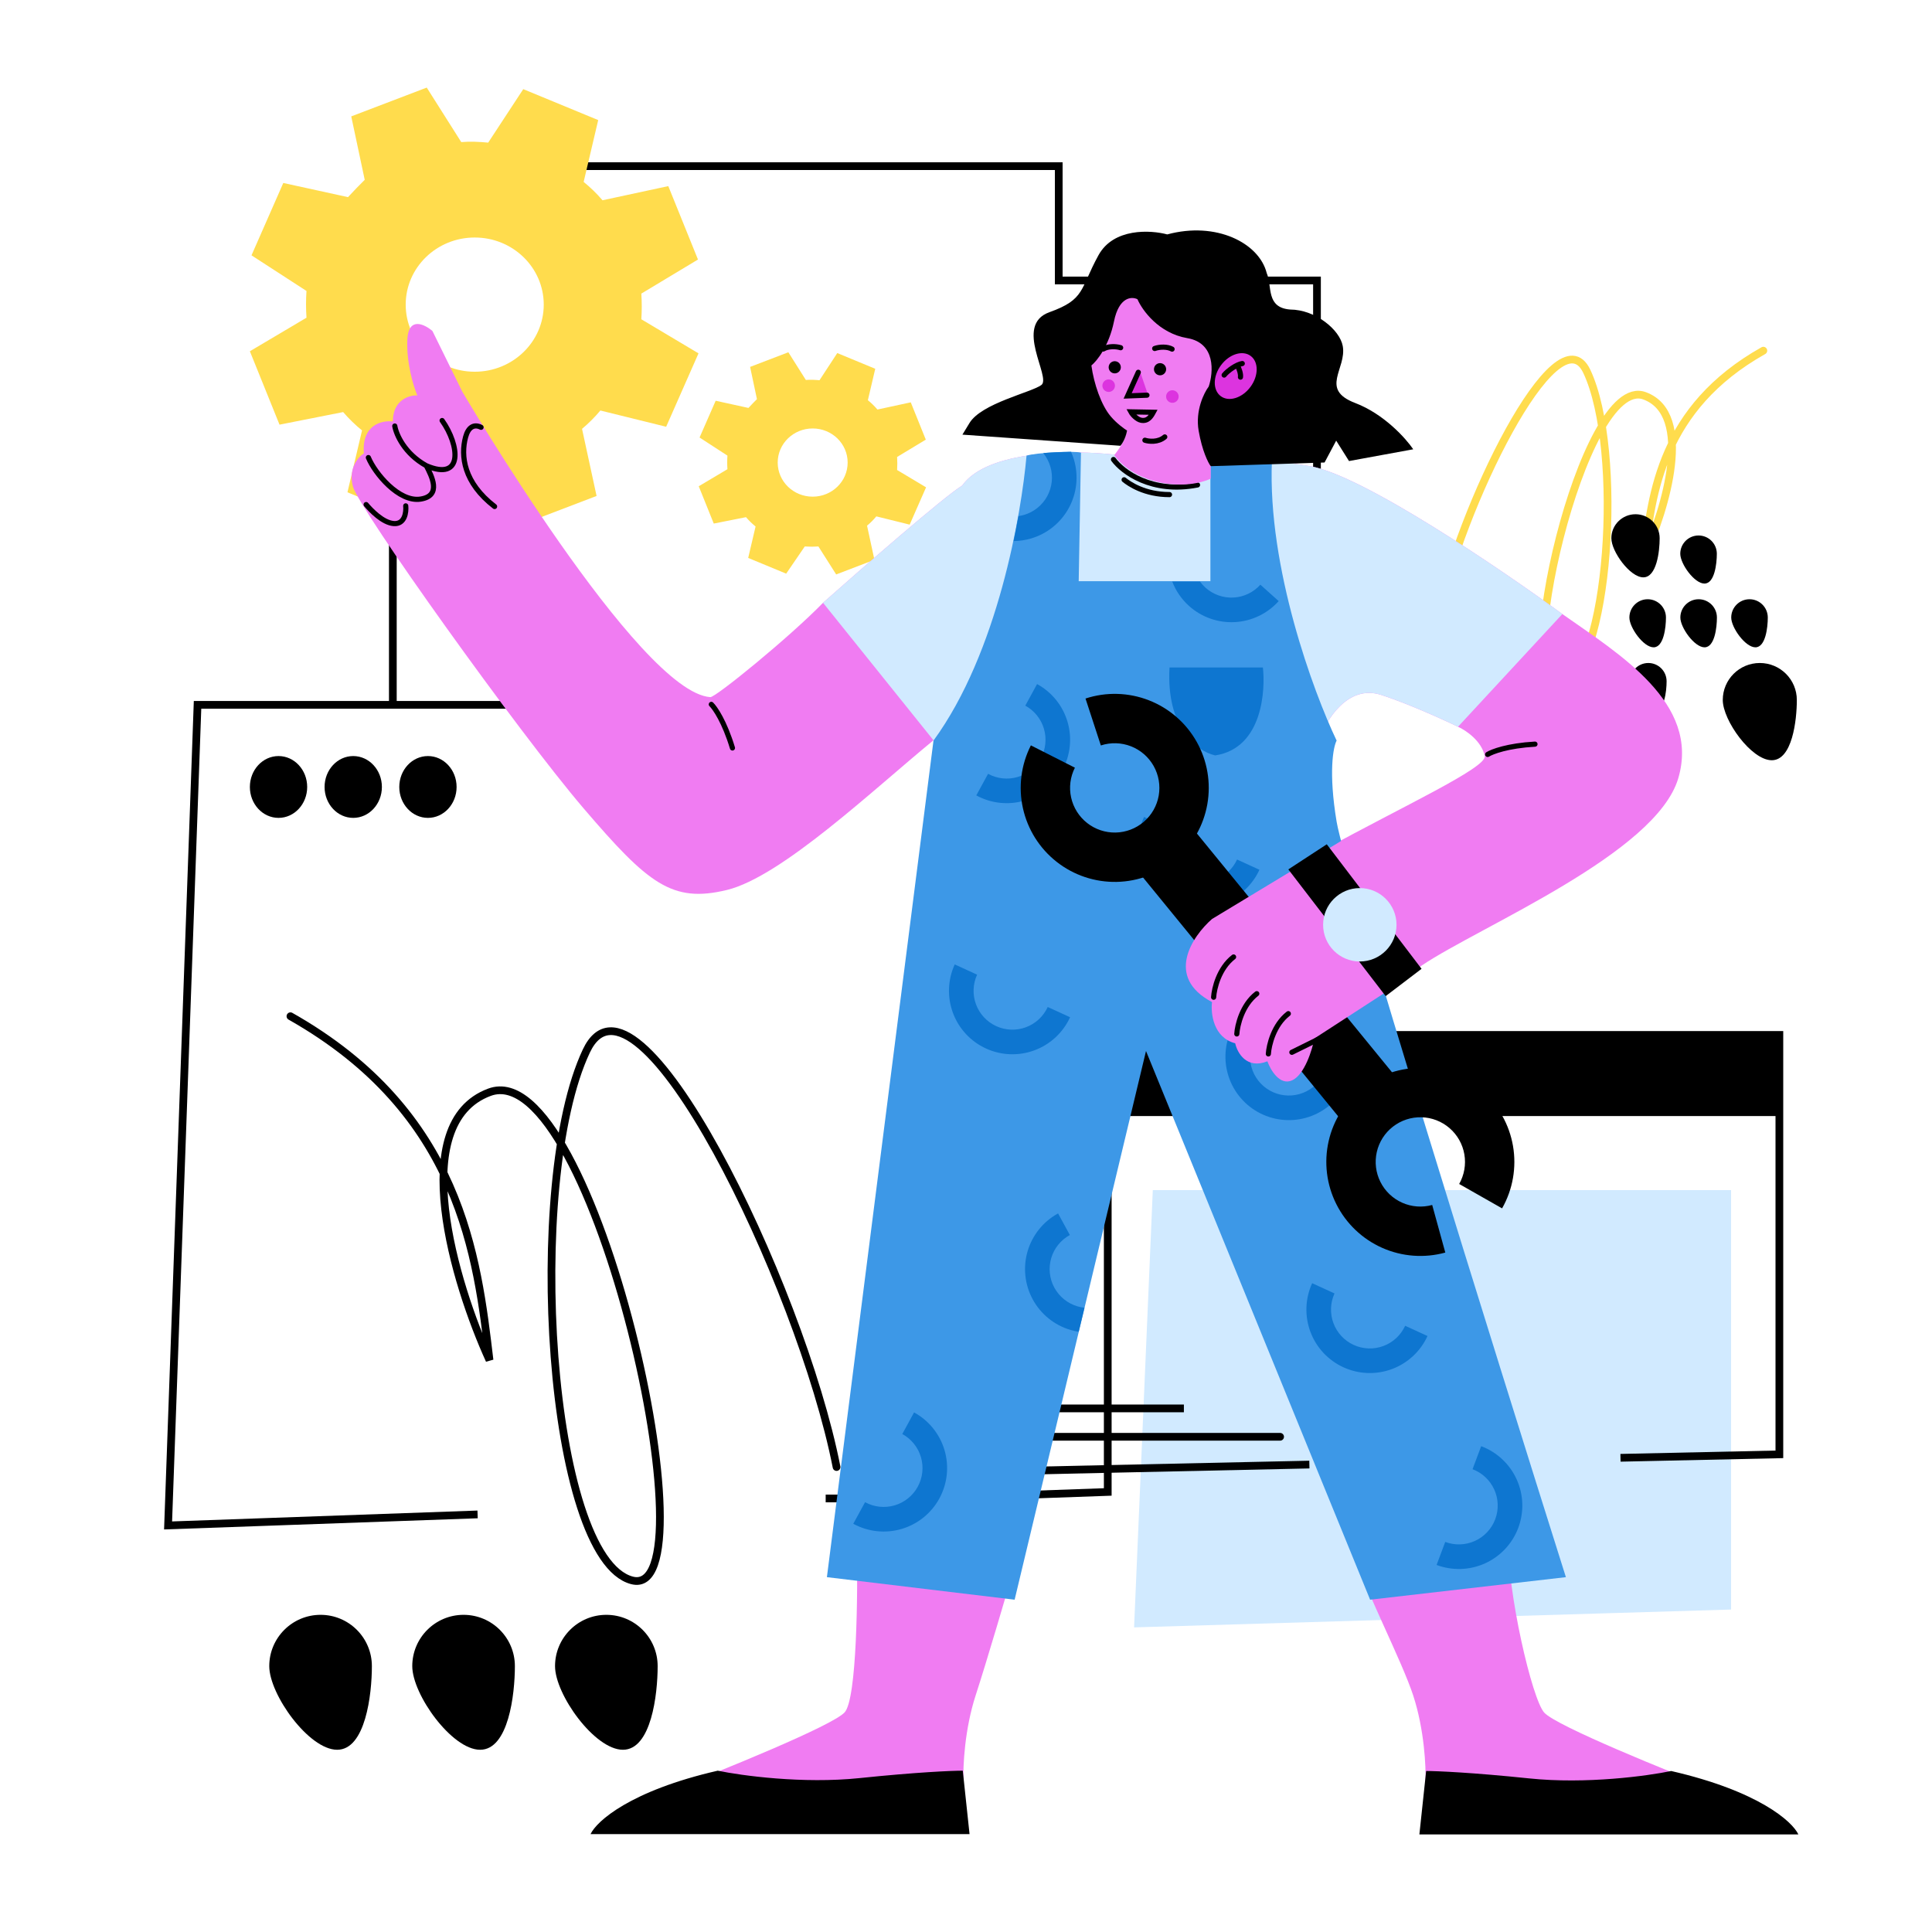 <svg width="3000" height="3000" viewBox="0 0 3000 3000" fill="none" xmlns="http://www.w3.org/2000/svg">
<path d="M2688 1848H1790.06L1761 2527L2156.55 2515.18L2508.35 2504.66L2688 2499.29V1848Z" fill="#D1EAFF"/>
<path d="M2232.11 960.355C2265.37 791.637 2417.98 479.626 2463.94 576.579C2521.4 697.771 2499.22 1044.71 2421.61 1064.91C2343.99 1085.11 2456.89 578.956 2553.65 614.6C2631.06 643.116 2585.91 791.239 2553.65 861.736C2565.07 766.684 2579.75 633.612 2738.11 544.5" stroke="#FFDC4D" stroke-width="12" stroke-linecap="round"/>
<path d="M1299 2278.01C1243.25 1994.01 987.504 1468.8 910.474 1632C814.187 1836 851.351 2420.01 981.422 2454.01C1111.49 2488.01 922.299 1636 760.131 1696C630.398 1744 706.076 1993.34 760.131 2112C740.987 1952 716.391 1728 451 1578" stroke="black" stroke-width="12" stroke-linecap="round"/>
<path d="M610 1097.5V258H1644V435.5H2045V1002.5" stroke="black" stroke-width="12"/>
<path d="M577.453 2587.17C577.453 2631.17 567.537 2717.03 523.536 2717.03C479.534 2717.03 418.109 2631.17 418.109 2587.17C418.109 2543.17 453.78 2507.5 497.781 2507.5C541.783 2507.5 577.453 2543.17 577.453 2587.17Z" fill="black"/>
<path d="M799.505 2587.17C799.505 2631.17 789.59 2717.03 745.588 2717.03C701.587 2717.03 640.162 2631.17 640.162 2587.17C640.162 2543.17 675.832 2507.5 719.833 2507.5C763.835 2507.5 799.505 2543.17 799.505 2587.17Z" fill="black"/>
<path d="M1021.2 2587.17C1021.2 2631.17 1011.29 2717.03 967.285 2717.03C923.283 2717.03 861.858 2631.17 861.858 2587.17C861.858 2543.17 897.528 2507.5 941.53 2507.5C985.531 2507.5 1021.2 2543.17 1021.2 2587.17Z" fill="black"/>
<path d="M2577.11 835.764C2577.11 856.344 2572.44 896.5 2551.73 896.5C2531.02 896.5 2502.11 856.344 2502.11 835.764C2502.11 815.184 2518.9 798.5 2539.61 798.5C2560.32 798.5 2577.11 815.184 2577.11 835.764Z" fill="black"/>
<path d="M2665.89 859.891C2665.89 875.57 2662.36 906.164 2646.68 906.164C2631 906.164 2609.11 875.57 2609.11 859.891C2609.11 844.211 2621.82 831.5 2637.5 831.5C2653.18 831.5 2665.89 844.211 2665.89 859.891Z" fill="black"/>
<path d="M2586.89 958.891C2586.89 974.57 2583.36 1005.16 2567.68 1005.16C2552 1005.16 2530.11 974.57 2530.11 958.891C2530.11 943.211 2542.82 930.5 2558.5 930.5C2574.18 930.5 2586.89 943.211 2586.89 958.891Z" fill="black"/>
<path d="M2666.02 958.891C2666.02 974.57 2662.48 1005.16 2646.8 1005.16C2631.12 1005.16 2609.24 974.57 2609.24 958.891C2609.24 943.211 2621.95 930.5 2637.63 930.5C2653.31 930.5 2666.02 943.211 2666.02 958.891Z" fill="black"/>
<path d="M2745.02 958.891C2745.02 974.57 2741.48 1005.16 2725.8 1005.16C2710.12 1005.16 2688.24 974.57 2688.24 958.891C2688.24 943.211 2700.95 930.5 2716.63 930.5C2732.31 930.5 2745.02 943.211 2745.02 958.891Z" fill="black"/>
<path d="M2587.89 1057.89C2587.89 1073.57 2584.36 1104.16 2568.68 1104.16C2553 1104.16 2531.11 1073.57 2531.11 1057.89C2531.11 1042.21 2543.82 1029.5 2559.5 1029.5C2575.18 1029.5 2587.89 1042.21 2587.89 1057.89Z" fill="black"/>
<path d="M2790.11 1086.92C2790.11 1118.63 2782.95 1180.5 2751.2 1180.5C2719.44 1180.5 2675.11 1118.63 2675.11 1086.92C2675.11 1055.21 2700.85 1029.5 2732.61 1029.5C2764.37 1029.5 2790.11 1055.21 2790.11 1086.92Z" fill="black"/>
<path d="M1282.11 2326.77H1437.33L1720.11 2316.69V1094.45H306.747L261 2368.69L741.609 2351.57" stroke="black" stroke-width="12"/>
<path d="M432.5 1270C457.077 1270 477 1248.51 477 1222C477 1195.49 457.077 1174 432.5 1174C407.923 1174 388 1195.49 388 1222C388 1248.51 407.923 1270 432.5 1270Z" fill="black"/>
<path d="M548.5 1270C573.077 1270 593 1248.51 593 1222C593 1195.49 573.077 1174 548.5 1174C523.923 1174 504 1195.49 504 1222C504 1248.51 523.923 1270 548.5 1270Z" fill="black"/>
<path d="M664.5 1270C689.077 1270 709 1248.51 709 1222C709 1195.49 689.077 1174 664.5 1174C639.923 1174 620 1195.49 620 1222C620 1248.51 639.923 1270 664.5 1270Z" fill="black"/>
<path d="M2033.19 2274.18L1490 2286L1529.91 1607H2763V2258.29L2516.29 2263.66" stroke="black" stroke-width="12"/>
<path d="M1585.43 2231.03H1987.76M1585.43 2186.94H1838.34H1585.43Z" stroke="black" stroke-width="12" stroke-linecap="round"/>
<path d="M2763 1607H1530V1733H2763V1607Z" fill="black"/>
<path d="M662.635 136L545.413 180.728L566.339 279.224C558.167 287.169 549.486 296.339 540.376 306.107L439.899 284.121L390.519 396.475L475.91 451.806C474.968 465.632 474.968 479.504 475.91 493.33L388 545.43L434.032 659.4L532.847 639.862C541.707 650.207 551.518 659.746 562.159 668.361L539.545 764.434L655.937 812.444L712.874 729.422C727.101 730.334 740.498 730.334 754.725 729.422L809.17 814.893L926.366 770.113L903.779 665.912C914.12 657.267 923.643 647.738 932.234 637.439L1034.4 662.656L1084.64 548.686L995.869 495.779C996.726 482.233 996.726 469.416 995.869 455.896L1083.81 402.988L1037.72 288.993L935.583 310.979C926.731 300.635 916.929 291.096 906.297 282.48L928.885 186.459L812.519 138.423L758.074 221.471C744.061 220.142 729.941 219.439 716.223 220.637L662.635 136ZM737.149 368.81C796.363 368.81 844.324 415.44 844.324 473.011C844.324 530.582 796.363 577.211 737.149 577.211C677.934 577.211 629.974 530.582 629.974 473.011C629.974 415.44 677.934 368.81 737.149 368.81Z" fill="#FFDC4D"/>
<path d="M1224.16 547L1164.76 569.73L1175.37 619.783C1171.23 623.821 1166.83 628.481 1162.21 633.445L1111.3 622.272L1086.28 679.368L1129.55 707.486C1129.07 714.513 1129.07 721.562 1129.55 728.588L1085 755.064L1108.33 812.981L1158.4 803.053C1162.89 808.31 1167.86 813.158 1173.25 817.535L1161.79 866.358L1220.77 890.756L1249.62 848.566C1256.83 849.029 1263.62 849.029 1270.83 848.566L1298.42 892L1357.8 869.244L1346.36 816.291C1351.6 811.898 1356.42 807.055 1360.77 801.822L1412.54 814.636L1438 756.719L1393.02 729.832C1393.45 722.949 1393.45 716.435 1393.02 709.565L1437.58 682.678L1414.23 624.748L1362.47 635.921C1357.99 630.664 1353.02 625.817 1347.63 621.438L1359.08 572.642L1300.11 548.231L1272.52 590.434C1265.42 589.759 1258.27 589.402 1251.32 590.011L1224.16 547ZM1261.92 665.31C1291.93 665.31 1316.23 689.006 1316.23 718.262C1316.23 747.519 1291.93 771.215 1261.92 771.215C1231.92 771.215 1207.61 747.519 1207.61 718.262C1207.61 689.006 1231.92 665.31 1261.92 665.31Z" fill="#FFDC4D"/>
<path d="M1311.51 2659C1330.71 2638.2 1332.18 2473.33 1330.51 2393.5L1577.01 2426.5C1563.51 2473.17 1532.21 2579.7 1515.01 2632.5C1497.81 2685.3 1495.18 2743.17 1496.01 2765.5L1036.51 2782C1120.18 2749.67 1292.31 2679.8 1311.51 2659Z" fill="#F07CF2"/>
<path d="M1505.51 2848L1495.01 2749.5C1478.51 2749.5 1423.41 2751.8 1335.01 2761C1246.61 2770.2 1151.18 2757.17 1114.51 2749.5C978.511 2780.7 926.177 2828.17 917.011 2848H1505.51Z" fill="black"/>
<path d="M2398.01 2659.5C2378.81 2638.7 2340.34 2470.83 2342.01 2391L2106.51 2422.5C2120.01 2469.17 2177.31 2580.2 2194.51 2633C2211.71 2685.8 2214.34 2743.67 2213.51 2766L2673.01 2782.5C2589.34 2750.17 2417.21 2680.3 2398.01 2659.5Z" fill="#F07CF2"/>
<path d="M2204.01 2848.5L2214.51 2750C2231.01 2750 2286.11 2752.3 2374.51 2761.5C2462.91 2770.7 2558.34 2757.67 2595.01 2750C2731.01 2781.2 2783.34 2828.67 2792.51 2848.5H2204.01Z" fill="black"/>
<path d="M1731.01 706C1779.81 756 1851.34 738.833 1881.01 724C1898.34 718 1953.41 709.6 2035.01 724C2116.61 738.4 2329.68 883 2426.01 953.5C2514.01 1015.54 2640.51 1091.5 2606.01 1208.5C2571.51 1325.5 2298.75 1438.05 2208.01 1499C2181.56 1516.77 2156 1536.28 2132.41 1555.5L2058.47 1318C2174.81 1253.77 2309.18 1192.03 2305.51 1174C2300.71 1150.4 2275.84 1133.83 2264.01 1128.5C2264.01 1128.5 2196.51 1095.8 2144.51 1079C2092.51 1062.2 2058.51 1119 2048.01 1149.5H1449.51C1356.01 1226.17 1213.51 1361.5 1128.51 1382C1043.51 1402.5 1006.51 1372.5 906.011 1255C805.511 1137.5 557.511 790.5 548.011 755.5C540.411 727.5 556.177 709.5 565.011 704C561.411 659.2 593.511 652.333 610.011 654.5C610.011 620.9 635.344 613.5 648.011 614C642.177 600.333 630.911 563.9 632.511 527.5C634.111 491.1 659.177 503.333 671.511 514L718.01 608.5C718.01 608.5 992.011 1075 1103.01 1082.5C1111.15 1083.05 1226.18 989.333 1278.01 936C1338.68 882.167 1466.81 770.4 1494.01 754C1533.61 698 1668.51 698.667 1731.01 706Z" fill="#F07CF2"/>
<path d="M613.011 661.5C615.209 674.689 628.086 704.385 662.011 723.165M662.011 723.165C720.011 748 713.511 691 686.511 653M662.011 723.165C670.011 738.944 686.611 769.8 653.011 775C619.411 780.2 582.011 734.833 572.011 710.5" stroke="black" stroke-width="8" stroke-linecap="round"/>
<path d="M768.011 786.5C720.011 749.5 715.011 708 723.011 678.5C727.079 663.5 735.811 657.9 747.011 663.5" stroke="black" stroke-width="8" stroke-linecap="round"/>
<path d="M568.511 783.5C575.844 792.167 594.311 811.8 611.511 813C628.711 814.2 631.011 795.167 630.011 785.5" stroke="black" stroke-width="8" stroke-linecap="round"/>
<path d="M2310.01 1171.5C2316.84 1167.17 2341.11 1157.9 2383.51 1155.5" stroke="black" stroke-width="8" stroke-linecap="round"/>
<path d="M1104.51 1093.76C1110.33 1099.38 1125.04 1120.79 1137.34 1161.44" stroke="black" stroke-width="8" stroke-linecap="round"/>
<path d="M1731.01 706C1779.81 756 1851.34 738.833 1881.01 724C1898.34 718 1953.41 709.6 2035.01 724C2116.61 738.4 2329.68 883 2426.01 953.5L2264.01 1128.5C2264.01 1128.5 2196.51 1095.8 2144.51 1079C2092.51 1062.2 2058.51 1119 2048.01 1149.5H1449.51L1278.01 936C1338.68 882.167 1466.81 770.4 1494.01 754C1533.61 698 1668.51 698.667 1731.01 706Z" fill="#D1EAFF"/>
<path d="M1729.01 713.5C1742.84 732.5 1788.31 767 1859.51 753" stroke="black" stroke-width="8" stroke-linecap="round"/>
<path d="M1745.51 745C1753.51 751.5 1777.51 768 1816.01 768" stroke="black" stroke-width="8" stroke-linecap="round"/>
<path d="M1449.51 1150C1549.51 1013.2 1586.01 797.666 1594.01 707.499C1608.51 703 1668.51 699.501 1678.51 703L1675.01 902.498H1879.51V723.998C1901.11 716.798 1949.01 713.5 1975.01 715.998C1968.21 880.798 2039.18 1074 2075.51 1150C2070.18 1160 2062.71 1199.2 2075.51 1276C2088.31 1352.8 2318.18 2090 2431.51 2449L2127.51 2484L1779.51 1632L1575.51 2484L1284.01 2449L1449.51 1150Z" fill="#3D98E7"/>
<path d="M1324.96 2366.11C1347.89 2378.63 1374.85 2381.53 1399.92 2374.17C1424.99 2366.81 1446.1 2349.79 1458.62 2326.86C1471.14 2303.93 1474.04 2276.97 1466.68 2251.91C1459.32 2226.84 1442.3 2205.72 1419.37 2193.21L1401.07 2226.73C1415.11 2234.39 1425.53 2247.32 1430.03 2262.67C1434.54 2278.01 1432.76 2294.52 1425.1 2308.56C1417.43 2322.6 1404.51 2333.01 1389.16 2337.52C1373.81 2342.03 1357.3 2340.25 1343.27 2332.59L1324.96 2366.11Z" fill="#0E76D0"/>
<path d="M1515.96 1235.11C1538.89 1247.63 1565.85 1250.53 1590.92 1243.17C1615.99 1235.81 1637.1 1218.79 1649.62 1195.86C1662.14 1172.93 1665.04 1145.97 1657.68 1120.91C1650.32 1095.84 1633.3 1074.72 1610.37 1062.21L1592.07 1095.73C1606.11 1103.39 1616.53 1116.32 1621.03 1131.67C1625.54 1147.01 1623.76 1163.52 1616.1 1177.56C1608.43 1191.6 1595.51 1202.01 1580.16 1206.52C1564.81 1211.03 1548.3 1209.25 1534.27 1201.59L1515.96 1235.11Z" fill="#0E76D0"/>
<path d="M1659.62 788.862C1647.1 811.791 1625.99 828.807 1600.92 836.167C1592.1 838.757 1583.04 840.077 1574.01 840.154L1581.51 801.384C1584.42 800.978 1587.31 800.358 1590.16 799.521C1605.51 795.014 1618.43 784.596 1626.1 770.558C1633.76 756.521 1635.54 740.013 1631.03 724.666C1628.82 717.123 1624.81 709.537 1620.01 703.5C1630.89 702.513 1649.88 701.916 1662.6 701.516L1663.11 701.5C1664.9 705.506 1666.43 709.649 1667.68 713.905C1675.04 738.971 1672.14 765.934 1659.62 788.862Z" fill="#0E76D0"/>
<path d="M1917.57 966.009C1891.48 967.441 1865.9 958.453 1846.44 941.022C1834.7 930.507 1825.78 917.44 1820.23 903H1863.3C1865.81 906.464 1868.69 909.678 1871.93 912.575C1883.84 923.247 1899.5 928.75 1915.47 927.873C1931.44 926.996 1946.41 919.811 1957.09 907.898L1985.53 933.383C1968.1 952.841 1943.65 964.576 1917.57 966.009Z" fill="#0E76D0"/>
<path d="M1482.51 1497.56C1471.63 1521.32 1470.64 1548.42 1479.75 1572.9C1488.86 1597.39 1507.32 1617.25 1531.07 1628.12C1554.83 1639 1581.93 1639.99 1606.41 1630.88C1630.9 1621.77 1650.76 1603.31 1661.63 1579.55L1626.9 1563.66C1620.25 1578.2 1608.09 1589.51 1593.1 1595.08C1578.11 1600.66 1561.51 1600.05 1546.97 1593.39C1532.43 1586.74 1521.12 1574.58 1515.55 1559.59C1509.97 1544.59 1510.58 1528 1517.23 1513.46L1482.51 1497.56Z" fill="#0E76D0"/>
<path d="M2037.51 1992.56C2026.63 2016.32 2025.64 2043.42 2034.75 2067.9C2043.86 2092.39 2062.32 2112.25 2086.07 2123.12C2109.83 2134 2136.93 2134.99 2161.41 2125.88C2185.9 2116.77 2205.76 2098.31 2216.63 2074.55L2181.9 2058.66C2175.25 2073.2 2163.09 2084.51 2148.1 2090.08C2133.11 2095.66 2116.51 2095.05 2101.97 2088.39C2087.43 2081.74 2076.12 2069.58 2070.55 2054.59C2064.97 2039.59 2065.58 2023 2072.23 2008.46L2037.51 1992.56Z" fill="#0E76D0"/>
<path d="M2230.73 2430.05C2255.18 2439.23 2282.28 2438.33 2306.07 2427.53C2329.86 2416.72 2348.38 2396.92 2357.56 2372.46C2366.75 2348 2365.84 2320.9 2355.04 2297.11C2344.24 2273.33 2324.43 2254.81 2299.97 2245.62L2286.55 2281.38C2301.52 2287 2313.65 2298.34 2320.26 2312.9C2326.87 2327.47 2327.43 2344.06 2321.81 2359.04C2316.18 2374.01 2304.84 2386.14 2290.28 2392.75C2275.72 2399.36 2259.12 2399.92 2244.15 2394.3L2230.73 2430.05Z" fill="#0E76D0"/>
<path d="M1915.63 1592.32C1902.76 1615.05 1899.45 1641.97 1906.43 1667.14C1913.4 1692.32 1930.1 1713.69 1952.83 1726.56C1975.57 1739.43 2002.48 1742.74 2027.66 1735.76C2052.83 1728.78 2074.2 1712.09 2087.07 1689.36L2053.83 1670.54C2045.95 1684.46 2032.87 1694.68 2017.45 1698.95C2002.04 1703.23 1985.56 1701.2 1971.64 1693.32C1957.72 1685.44 1947.5 1672.36 1943.23 1656.94C1938.96 1641.53 1940.99 1625.05 1948.87 1611.13L1915.63 1592.32Z" fill="#0E76D0"/>
<path d="M1776.51 1268.56C1765.63 1292.32 1764.64 1319.42 1773.75 1343.9C1782.86 1368.39 1801.32 1388.25 1825.07 1399.12C1848.83 1410 1875.93 1410.99 1900.41 1401.88C1924.9 1392.77 1944.76 1374.31 1955.63 1350.55L1920.9 1334.66C1914.25 1349.2 1902.09 1360.51 1887.1 1366.08C1872.11 1371.66 1855.51 1371.05 1840.97 1364.39C1826.43 1357.74 1815.12 1345.58 1809.55 1330.59C1803.97 1315.59 1804.58 1299 1811.23 1284.46L1776.51 1268.56Z" fill="#0E76D0"/>
<path d="M1603.72 2017.86C1616.24 2040.79 1637.35 2057.81 1662.42 2065.17C1666.57 2066.39 1670.78 2067.33 1675.01 2067.98L1684.01 2030.65C1680.37 2030.27 1676.74 2029.57 1673.18 2028.52C1657.83 2024.01 1644.9 2013.6 1637.24 1999.56C1629.57 1985.52 1627.8 1969.01 1632.3 1953.67C1636.81 1938.32 1647.23 1925.39 1661.27 1917.73L1642.96 1884.21C1620.03 1896.72 1603.02 1917.84 1595.66 1942.91C1588.3 1967.97 1591.2 1994.93 1603.72 2017.86Z" fill="#0E76D0"/>
<path d="M1961.01 1036.5H1816.01C1810.81 1128.9 1857.18 1166.33 1887.01 1173C1961.51 1161.5 1964.84 1069.5 1961.01 1036.5Z" fill="#0E76D0"/>
<path d="M1831.61 1261.28L1747.98 1329.62L2116.86 1781.08L2200.5 1712.74L1831.61 1261.28Z" fill="black"/>
<path d="M1685.57 1084.67C1717.67 1074.17 1752.43 1075.13 1783.9 1087.38C1815.38 1099.63 1841.64 1122.42 1858.2 1151.86C1874.76 1181.3 1880.6 1215.57 1874.72 1248.83C1868.85 1282.09 1851.62 1312.29 1825.98 1334.28C1800.33 1356.26 1767.86 1368.68 1734.09 1369.4C1700.32 1370.13 1667.34 1359.13 1640.78 1338.26C1614.21 1317.4 1595.7 1287.98 1588.4 1255C1581.1 1222.02 1585.46 1187.53 1600.74 1157.4L1669.1 1192.07C1661.84 1206.38 1659.77 1222.76 1663.24 1238.43C1666.71 1254.09 1675.5 1268.07 1688.12 1277.98C1700.74 1287.89 1716.4 1293.11 1732.44 1292.77C1748.48 1292.42 1763.9 1286.53 1776.08 1276.08C1788.26 1265.64 1796.45 1251.3 1799.24 1235.5C1802.03 1219.7 1799.25 1203.42 1791.39 1189.44C1783.52 1175.46 1771.05 1164.63 1756.1 1158.81C1741.15 1152.99 1724.64 1152.54 1709.39 1157.53L1685.57 1084.67Z" fill="black"/>
<path d="M2332.44 1876.34C2349.13 1846.97 2355.11 1812.72 2349.38 1779.44C2343.65 1746.15 2326.55 1715.88 2301 1693.78C2275.45 1671.69 2243.03 1659.13 2209.27 1658.26C2175.5 1657.39 2142.48 1668.25 2115.82 1689C2089.17 1709.75 2070.53 1739.1 2063.09 1772.04C2055.64 1804.99 2059.86 1839.5 2075 1869.69C2090.15 1899.88 2115.3 1923.89 2146.16 1937.61C2177.03 1951.34 2211.69 1953.94 2244.26 1944.97L2223.91 1871.07C2208.44 1875.33 2191.97 1874.1 2177.32 1867.57C2162.66 1861.05 2150.71 1849.65 2143.52 1835.31C2136.32 1820.97 2134.32 1804.58 2137.86 1788.93C2141.39 1773.28 2150.24 1759.35 2162.9 1749.49C2175.56 1739.64 2191.25 1734.48 2207.29 1734.89C2223.33 1735.3 2238.73 1741.27 2250.86 1751.76C2263 1762.26 2271.12 1776.63 2273.84 1792.45C2276.56 1808.26 2273.72 1824.52 2265.79 1838.47L2332.44 1876.34Z" fill="black"/>
<path d="M1882.01 1427L2090.51 1301L2162.01 1534L2041.01 1612.5C2037.51 1630.5 2025.71 1668.7 2006.51 1677.5C1987.31 1686.3 1972.84 1661.5 1968.01 1648C1935.61 1660.8 1921.18 1634.67 1918.01 1620C1884.01 1611.2 1879.84 1573.67 1882.01 1556C1808.41 1517.2 1851.34 1453.83 1882.01 1427Z" fill="#F07CF2"/>
<path d="M1884.51 1548.5C1885.34 1535 1892.71 1503.6 1915.51 1486" stroke="black" stroke-width="8" stroke-linecap="round"/>
<path d="M1920.51 1605.5C1921.34 1592 1928.71 1560.6 1951.51 1543" stroke="black" stroke-width="8" stroke-linecap="round"/>
<path d="M1969.51 1636.5C1970.34 1623 1977.71 1591.6 2000.51 1574" stroke="black" stroke-width="8" stroke-linecap="round"/>
<path d="M2006.01 1634L2046.51 1614" stroke="black" stroke-width="8" stroke-linecap="round"/>
<path d="M2000.51 1350L2060.22 1311L2207.37 1504.38L2151.66 1546.77L2000.51 1350Z" fill="black"/>
<path d="M2111.51 1493C2142.99 1493 2168.51 1467.48 2168.51 1436C2168.51 1404.52 2142.99 1379 2111.51 1379C2080.03 1379 2054.51 1404.52 2054.51 1436C2054.51 1467.48 2080.03 1493 2111.51 1493Z" fill="#D1EAFF"/>
<path d="M1752.16 657.842C1748.63 684.199 1736.58 698.262 1730.2 706.836C1762.57 751.291 1835.93 762.739 1880.01 743.325V644.83L1752.16 657.842Z" fill="#F07CF2"/>
<path d="M1950.36 573.394C1933.54 647.2 1863.19 694.104 1793.24 678.156C1773.15 673.577 1744.21 671.486 1729.34 658.859C1692.42 627.511 1685.05 568.257 1697.05 515.643C1713.87 441.837 1784.22 394.934 1854.17 410.881C1924.12 426.828 1967.19 499.588 1950.36 573.394Z" fill="#F07CF2"/>
<path d="M1843.61 525.051C1799.31 517.547 1773.57 481.655 1766.24 464.647C1757.34 460.158 1737.57 460.765 1729.78 499.1C1721.98 537.435 1703.16 560.672 1694.72 567.498C1698.48 595.411 1709.77 628.949 1724.76 646.607C1733.79 657.246 1744.8 665.181 1750.12 668.611C1747.78 681.602 1741.17 691.051 1739.73 692.197L1494.44 674.915L1505.3 657.04C1523.84 626.168 1601.07 609.561 1617.01 597.858C1632.95 586.155 1573.63 504.795 1629.51 484.796C1685.39 464.796 1676.49 449.495 1705.73 396.287C1729.12 353.721 1786.65 357.024 1812.49 363.996C1888.68 343.378 1955.15 377.348 1966.93 423.981C1975.8 444.584 1965.33 477.59 2003.27 480.636C2042.76 480.79 2080.45 512.094 2085.02 537.321C2091.44 572.701 2048.47 604.494 2104.38 625.792C2149.1 642.83 2183.07 680.797 2194.47 697.651L2094.74 715.913L2074.83 684.239L2056.77 718.169L1879.98 723.876C1875.99 718.541 1866.65 700.073 1861.25 668.877C1855.86 637.681 1869.45 610.085 1876.91 600.186C1884.27 578.268 1887.91 532.555 1843.61 525.051Z" fill="black"/>
<path d="M1752.84 614.731L1769.47 574.622L1783.04 614.241L1752.84 614.731Z" fill="#DC34DF"/>
<path d="M1777.81 683.6C1783.83 685.569 1798.43 687.298 1808.66 678.464" stroke="black" stroke-width="8" stroke-linecap="round"/>
<path d="M1767.54 578.078L1751 614.79L1780.98 613.639" stroke="black" stroke-width="8" stroke-linecap="round"/>
<path d="M1790.8 640.184L1756.07 639.526C1758.49 644.003 1765.57 651.356 1771.97 652.574C1782.52 654.586 1787.48 646.34 1790.8 640.184Z" stroke="black" stroke-width="8"/>
<path d="M1728.87 579.547C1733.96 580.708 1739.03 577.52 1740.19 572.427C1741.35 567.333 1738.17 562.262 1733.07 561.101C1727.98 559.94 1722.91 563.128 1721.75 568.221C1720.59 573.315 1723.77 578.386 1728.87 579.547Z" fill="black"/>
<path d="M1799.23 582.549C1804.32 583.71 1809.39 580.522 1810.55 575.429C1811.71 570.335 1808.53 565.264 1803.43 564.103C1798.34 562.942 1793.27 566.13 1792.11 571.223C1790.95 576.317 1794.13 581.388 1799.23 582.549Z" fill="black"/>
<path d="M1793 541.139C1801.15 538.312 1812.7 538.078 1819.99 542.094" stroke="black" stroke-width="8" stroke-linecap="round"/>
<path d="M1740.14 539.918C1731.88 537.412 1720.33 537.631 1713.2 541.93" stroke="black" stroke-width="8" stroke-linecap="round"/>
<path d="M1895.59 615.171C1908.17 624.535 1928.78 618.145 1941.61 600.899C1954.45 583.653 1954.65 562.081 1942.07 552.717C1929.48 543.353 1908.88 549.743 1896.05 566.989C1883.21 584.235 1883.01 605.807 1895.59 615.171Z" fill="#DC34DF"/>
<path d="M1900.84 582.406C1906.39 575.481 1920.28 565.739 1929 564.501" stroke="black" stroke-width="8" stroke-linecap="round"/>
<path d="M1921.5 568.13C1924.18 572.13 1926.96 580.904 1926.19 585.621" stroke="black" stroke-width="8" stroke-linecap="round"/>
<path d="M1818.3 625.243C1823.54 626.438 1828.76 623.156 1829.96 617.91C1831.15 612.665 1827.87 607.443 1822.63 606.247C1817.38 605.052 1812.16 608.334 1810.96 613.58C1809.77 618.825 1813.05 624.047 1818.3 625.243Z" fill="#DC34DF"/>
<path d="M1719.36 608.352C1724.61 609.547 1729.83 606.265 1731.03 601.019C1732.22 595.774 1728.94 590.552 1723.7 589.356C1718.45 588.161 1713.23 591.443 1712.03 596.689C1710.84 601.934 1714.12 607.156 1719.36 608.352Z" fill="#DC34DF"/>
</svg>
